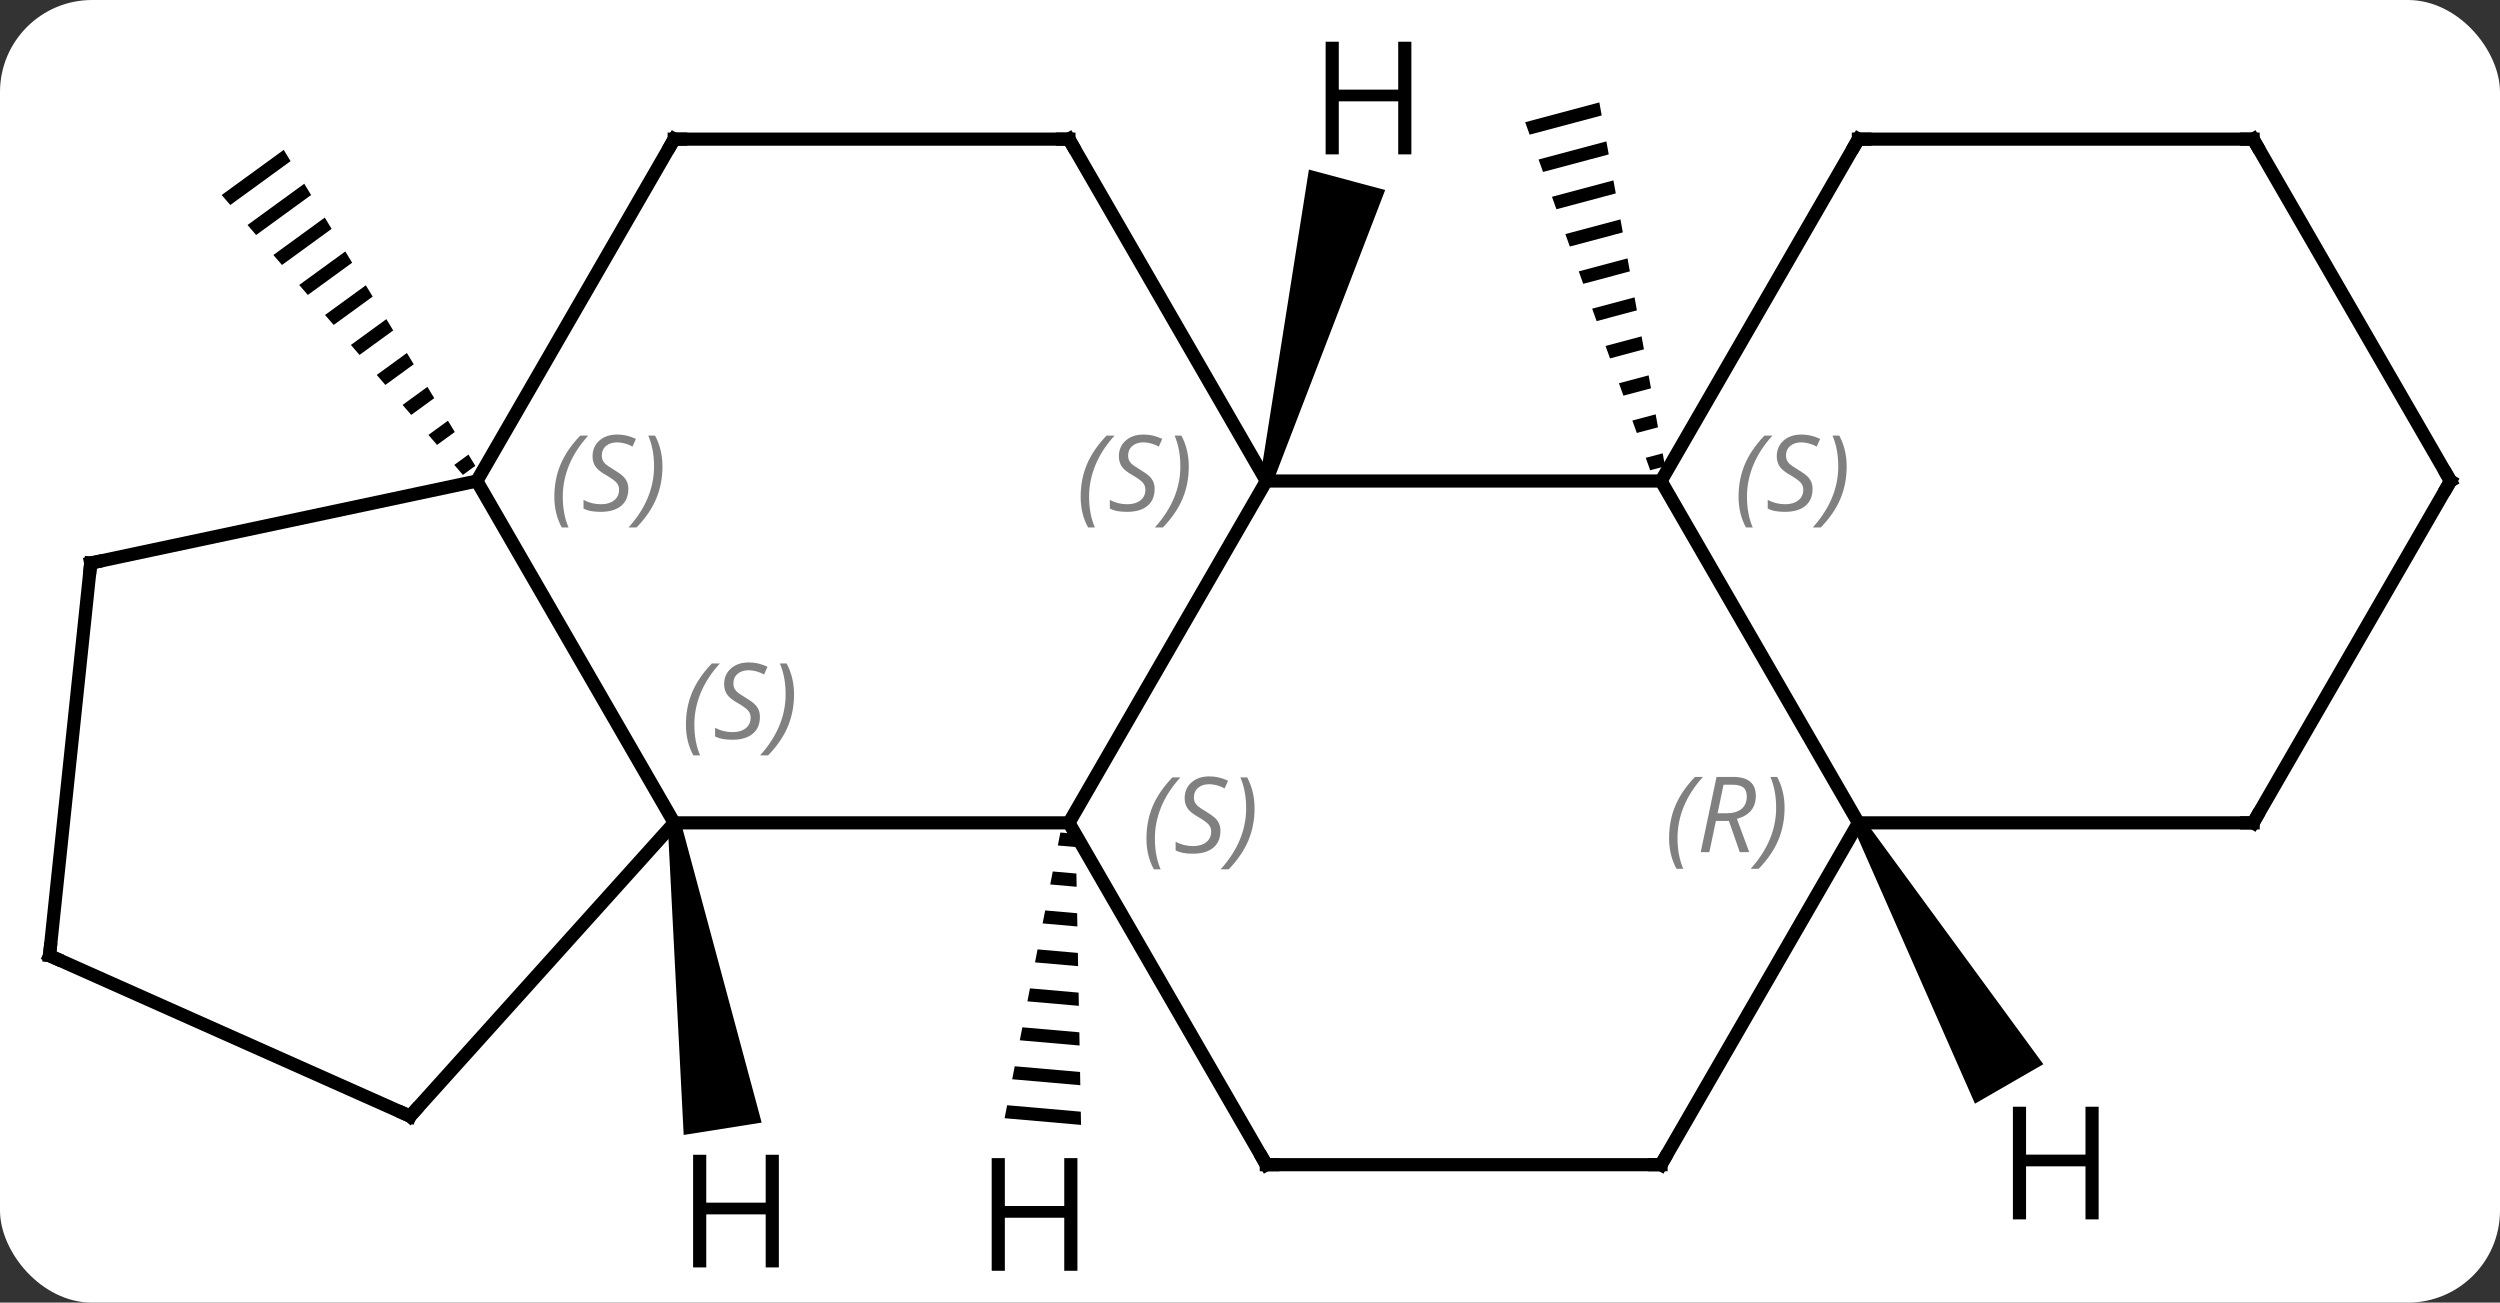 <svg width="190" viewBox="0 0 190 99" style="fill-opacity:1; color-rendering:auto; color-interpolation:auto; text-rendering:auto; stroke:black; stroke-linecap:square; stroke-miterlimit:10; shape-rendering:auto; stroke-opacity:1; fill:black; stroke-dasharray:none; font-weight:normal; stroke-width:1; font-family:'Open Sans'; font-style:normal; stroke-linejoin:miter; font-size:12; stroke-dashoffset:0; image-rendering:auto;" height="99" class="cas-substance-image" xmlns:xlink="http://www.w3.org/1999/xlink" xmlns="http://www.w3.org/2000/svg"><rect x="0" y="0" width="190" height="99" fill="#333333" stroke="none"/><svg class="cas-substance-single-component"><rect y="0" x="0" width="190" stroke="none" ry="7" rx="7" height="99" fill="white" class="cas-substance-group"/><svg y="0" x="0" width="190" viewBox="0 0 190 99" style="fill:black;" height="99" class="cas-substance-single-component-image"><svg><g><g transform="translate(95,50)" style="text-rendering:geometricPrecision; color-rendering:optimizeQuality; color-interpolation:linearRGB; stroke-linecap:butt; image-rendering:optimizeQuality;"><path style="stroke:none;" d="M26.55 -42.216 L20.913 -40.711 L20.913 -40.711 L21.253 -39.767 L21.253 -39.767 L26.729 -41.228 L26.729 -41.228 L26.55 -42.216 ZM27.085 -39.252 L21.931 -37.877 L22.271 -36.932 L22.271 -36.932 L27.264 -38.265 L27.264 -38.265 L27.085 -39.252 ZM27.62 -36.289 L22.95 -35.043 L22.95 -35.043 L23.289 -34.098 L23.289 -34.098 L27.799 -35.302 L27.62 -36.289 ZM28.155 -33.327 L23.968 -32.209 L23.968 -32.209 L24.307 -31.264 L24.307 -31.264 L28.334 -32.339 L28.334 -32.339 L28.155 -33.327 ZM28.69 -30.363 L24.986 -29.375 L24.986 -29.375 L25.325 -28.43 L28.869 -29.376 L28.869 -29.376 L28.69 -30.363 ZM29.225 -27.4 L26.004 -26.541 L26.004 -26.541 L26.343 -25.596 L29.404 -26.413 L29.225 -27.4 ZM29.76 -24.437 L27.022 -23.707 L27.362 -22.762 L29.939 -23.45 L29.939 -23.45 L29.76 -24.437 ZM30.295 -21.474 L28.04 -20.873 L28.04 -20.873 L28.38 -19.928 L28.38 -19.928 L30.474 -20.487 L30.474 -20.487 L30.295 -21.474 ZM30.83 -18.511 L29.059 -18.038 L29.059 -18.038 L29.398 -17.094 L29.398 -17.094 L31.009 -17.524 L31.009 -17.524 L30.83 -18.511 ZM31.365 -15.548 L30.077 -15.204 L30.077 -15.204 L30.416 -14.26 L30.416 -14.26 L31.544 -14.561 L31.544 -14.561 L31.365 -15.548 Z"/><path style="stroke:none;" d="M-73.437 -38.609 L-78.153 -35.179 L-77.498 -34.42 L-72.917 -37.752 L-72.917 -37.752 L-73.437 -38.609 ZM-71.877 -36.036 L-76.188 -32.9 L-76.188 -32.9 L-75.534 -32.141 L-75.534 -32.141 L-71.357 -35.179 L-71.357 -35.179 L-71.877 -36.036 ZM-70.317 -33.464 L-74.224 -30.621 L-74.224 -30.621 L-73.569 -29.862 L-69.797 -32.606 L-70.317 -33.464 ZM-68.757 -30.89 L-72.26 -28.342 L-71.605 -27.583 L-71.605 -27.583 L-68.237 -30.033 L-68.237 -30.033 L-68.757 -30.89 ZM-67.197 -28.317 L-70.296 -26.063 L-69.641 -25.304 L-69.641 -25.304 L-66.677 -27.46 L-67.197 -28.317 ZM-65.637 -25.745 L-68.332 -23.784 L-67.677 -23.025 L-67.677 -23.025 L-65.117 -24.887 L-65.637 -25.745 ZM-64.077 -23.172 L-66.367 -21.505 L-65.713 -20.746 L-63.557 -22.314 L-64.077 -23.172 ZM-62.517 -20.599 L-64.403 -19.226 L-64.403 -19.226 L-63.748 -18.467 L-63.748 -18.467 L-61.997 -19.741 L-62.517 -20.599 ZM-60.957 -18.026 L-62.439 -16.947 L-62.439 -16.947 L-61.784 -16.188 L-60.437 -17.168 L-60.957 -18.026 ZM-59.397 -15.453 L-60.475 -14.668 L-60.475 -14.668 L-59.82 -13.909 L-59.82 -13.909 L-58.877 -14.595 L-59.397 -15.453 Z"/><line y2="-13.443" y1="12.537" x2="1.239" x1="-13.761" style="fill:none;"/><line y2="12.537" y1="12.537" x2="-43.761" x1="-13.761" style="fill:none;"/><line y2="38.517" y1="12.537" x2="1.239" x1="-13.761" style="fill:none;"/><line y2="-13.443" y1="-13.443" x2="31.239" x1="1.239" style="fill:none;"/><line y2="-39.426" y1="-13.443" x2="-13.761" x1="1.239" style="fill:none;"/><line y2="-13.443" y1="12.537" x2="-58.761" x1="-43.761" style="fill:none;"/><line y2="34.83" y1="12.537" x2="-63.834" x1="-43.761" style="fill:none;"/><line y2="38.517" y1="38.517" x2="31.239" x1="1.239" style="fill:none;"/><line y2="12.537" y1="-13.443" x2="46.239" x1="31.239" style="fill:none;"/><line y2="-39.426" y1="-13.443" x2="46.239" x1="31.239" style="fill:none;"/><line y2="-39.426" y1="-39.426" x2="-43.761" x1="-13.761" style="fill:none;"/><line y2="-39.426" y1="-13.443" x2="-43.761" x1="-58.761" style="fill:none;"/><line y2="-7.206" y1="-13.443" x2="-88.104" x1="-58.761" style="fill:none;"/><line y2="22.629" y1="34.83" x2="-91.239" x1="-63.834" style="fill:none;"/><line y2="12.537" y1="38.517" x2="46.239" x1="31.239" style="fill:none;"/><line y2="12.537" y1="12.537" x2="76.239" x1="46.239" style="fill:none;"/><line y2="-39.426" y1="-39.426" x2="76.239" x1="46.239" style="fill:none;"/><line y2="22.629" y1="-7.206" x2="-91.239" x1="-88.104" style="fill:none;"/><line y2="-13.443" y1="12.537" x2="91.239" x1="76.239" style="fill:none;"/><line y2="-13.443" y1="-39.426" x2="91.239" x1="76.239" style="fill:none;"/><path style="stroke:none;" d="M-14.411 13.271 L-14.604 14.258 L-14.604 14.258 L-13.23 14.379 L-13.23 14.379 L-13.248 13.373 L-13.248 13.373 L-14.411 13.271 ZM-14.989 16.232 L-15.182 17.219 L-15.182 17.219 L-13.174 17.395 L-13.174 17.395 L-13.193 16.39 L-13.193 16.39 L-14.989 16.232 ZM-15.567 19.193 L-15.76 20.18 L-15.76 20.18 L-13.119 20.412 L-13.119 20.412 L-13.137 19.406 L-13.137 19.406 L-15.567 19.193 ZM-16.146 22.154 L-16.338 23.141 L-16.338 23.141 L-13.063 23.428 L-13.063 23.428 L-13.082 22.422 L-13.082 22.422 L-16.146 22.154 ZM-16.724 25.114 L-16.916 26.102 L-16.916 26.102 L-13.007 26.444 L-13.007 26.444 L-13.026 25.439 L-13.026 25.439 L-16.724 25.114 ZM-17.302 28.075 L-17.495 29.062 L-17.495 29.062 L-12.952 29.46 L-12.952 29.46 L-12.97 28.455 L-12.97 28.455 L-17.302 28.075 ZM-17.88 31.036 L-18.073 32.023 L-18.073 32.023 L-12.896 32.477 L-12.896 32.477 L-12.915 31.471 L-12.915 31.471 L-17.88 31.036 ZM-18.458 33.997 L-18.651 34.984 L-18.651 34.984 L-12.841 35.493 L-12.841 35.493 L-12.859 34.488 L-12.859 34.488 L-18.458 33.997 Z"/><path style="stroke:none;" d="M1.722 -13.314 L0.756 -13.572 L4.477 -37.112 L10.272 -35.558 Z"/><path style="stroke:none;" d="M-44.255 12.615 L-43.267 12.459 L-37.114 35.317 L-43.04 36.256 Z"/><path style="stroke:none;" d="M45.806 12.787 L46.672 12.287 L60.293 30.879 L55.097 33.879 Z"/></g><g transform="translate(95,50)" style="font-size:8.4px; fill:gray; text-rendering:geometricPrecision; image-rendering:optimizeQuality; color-rendering:optimizeQuality; font-family:'Open Sans'; font-style:italic; stroke:gray; color-interpolation:linearRGB;"><path style="stroke:none;" d="M-7.87 13.74 Q-7.87 12.412 -7.401 11.287 Q-6.932 10.162 -5.901 9.084 L-5.291 9.084 Q-6.26 10.146 -6.745 11.318 Q-7.229 12.49 -7.229 13.725 Q-7.229 15.053 -6.791 16.068 L-7.307 16.068 Q-7.87 15.037 -7.87 13.74 ZM-2.247 13.146 Q-2.247 13.975 -2.794 14.428 Q-3.341 14.881 -4.341 14.881 Q-4.747 14.881 -5.059 14.826 Q-5.372 14.771 -5.653 14.631 L-5.653 13.975 Q-5.028 14.303 -4.325 14.303 Q-3.7 14.303 -3.325 14.006 Q-2.95 13.709 -2.95 13.193 Q-2.95 12.881 -3.153 12.654 Q-3.356 12.428 -3.919 12.1 Q-4.513 11.771 -4.739 11.443 Q-4.966 11.115 -4.966 10.662 Q-4.966 9.928 -4.45 9.467 Q-3.934 9.006 -3.091 9.006 Q-2.716 9.006 -2.38 9.084 Q-2.044 9.162 -1.669 9.334 L-1.935 9.928 Q-2.184 9.771 -2.505 9.685 Q-2.825 9.6 -3.091 9.6 Q-3.622 9.6 -3.942 9.873 Q-4.263 10.146 -4.263 10.615 Q-4.263 10.818 -4.192 10.967 Q-4.122 11.115 -3.981 11.248 Q-3.841 11.381 -3.419 11.631 Q-2.856 11.975 -2.653 12.17 Q-2.45 12.365 -2.349 12.6 Q-2.247 12.834 -2.247 13.146 ZM0.347 11.428 Q0.347 12.756 -0.129 13.889 Q-0.606 15.021 -1.621 16.068 L-2.231 16.068 Q-0.293 13.912 -0.293 11.428 Q-0.293 10.1 -0.731 9.084 L-0.215 9.084 Q0.347 10.146 0.347 11.428 Z"/><path style="stroke:none;" d="M-12.87 -12.24 Q-12.87 -13.568 -12.401 -14.693 Q-11.932 -15.818 -10.901 -16.896 L-10.291 -16.896 Q-11.26 -15.834 -11.745 -14.662 Q-12.229 -13.49 -12.229 -12.256 Q-12.229 -10.928 -11.791 -9.912 L-12.307 -9.912 Q-12.87 -10.943 -12.87 -12.24 ZM-7.247 -12.834 Q-7.247 -12.006 -7.794 -11.553 Q-8.341 -11.1 -9.341 -11.1 Q-9.747 -11.1 -10.059 -11.154 Q-10.372 -11.209 -10.653 -11.35 L-10.653 -12.006 Q-10.028 -11.678 -9.325 -11.678 Q-8.7 -11.678 -8.325 -11.975 Q-7.95 -12.271 -7.95 -12.787 Q-7.95 -13.1 -8.153 -13.326 Q-8.356 -13.553 -8.919 -13.881 Q-9.513 -14.209 -9.739 -14.537 Q-9.966 -14.865 -9.966 -15.318 Q-9.966 -16.053 -9.45 -16.514 Q-8.934 -16.974 -8.091 -16.974 Q-7.716 -16.974 -7.38 -16.896 Q-7.044 -16.818 -6.669 -16.646 L-6.934 -16.053 Q-7.184 -16.209 -7.505 -16.295 Q-7.825 -16.381 -8.091 -16.381 Q-8.622 -16.381 -8.942 -16.107 Q-9.263 -15.834 -9.263 -15.365 Q-9.263 -15.162 -9.192 -15.014 Q-9.122 -14.865 -8.981 -14.732 Q-8.841 -14.6 -8.419 -14.35 Q-7.856 -14.006 -7.653 -13.81 Q-7.45 -13.615 -7.348 -13.381 Q-7.247 -13.146 -7.247 -12.834 ZM-4.652 -14.553 Q-4.652 -13.225 -5.129 -12.092 Q-5.606 -10.959 -6.621 -9.912 L-7.231 -9.912 Q-5.293 -12.068 -5.293 -14.553 Q-5.293 -15.881 -5.731 -16.896 L-5.215 -16.896 Q-4.652 -15.834 -4.652 -14.553 Z"/><path style="stroke:none;" d="M-42.87 5.08 Q-42.87 3.752 -42.401 2.627 Q-41.932 1.502 -40.901 0.424 L-40.291 0.424 Q-41.26 1.486 -41.745 2.658 Q-42.229 3.83 -42.229 5.064 Q-42.229 6.392 -41.791 7.408 L-42.307 7.408 Q-42.87 6.377 -42.87 5.08 ZM-37.247 4.486 Q-37.247 5.314 -37.794 5.767 Q-38.341 6.221 -39.341 6.221 Q-39.747 6.221 -40.059 6.166 Q-40.372 6.111 -40.653 5.971 L-40.653 5.314 Q-40.028 5.642 -39.325 5.642 Q-38.7 5.642 -38.325 5.346 Q-37.95 5.049 -37.95 4.533 Q-37.95 4.221 -38.153 3.994 Q-38.356 3.767 -38.919 3.439 Q-39.513 3.111 -39.739 2.783 Q-39.966 2.455 -39.966 2.002 Q-39.966 1.267 -39.45 0.806 Q-38.934 0.345 -38.091 0.345 Q-37.716 0.345 -37.38 0.424 Q-37.044 0.502 -36.669 0.674 L-36.934 1.267 Q-37.184 1.111 -37.505 1.025 Q-37.825 0.939 -38.091 0.939 Q-38.622 0.939 -38.942 1.213 Q-39.263 1.486 -39.263 1.955 Q-39.263 2.158 -39.192 2.306 Q-39.122 2.455 -38.981 2.588 Q-38.841 2.72 -38.419 2.97 Q-37.856 3.314 -37.653 3.51 Q-37.45 3.705 -37.349 3.939 Q-37.247 4.174 -37.247 4.486 ZM-34.653 2.767 Q-34.653 4.096 -35.129 5.228 Q-35.606 6.361 -36.621 7.408 L-37.231 7.408 Q-35.293 5.252 -35.293 2.767 Q-35.293 1.439 -35.731 0.424 L-35.215 0.424 Q-34.653 1.486 -34.653 2.767 Z"/></g><g transform="translate(95,50)" style="stroke-linecap:butt; font-size:8.4px; text-rendering:geometricPrecision; image-rendering:optimizeQuality; color-rendering:optimizeQuality; font-family:'Open Sans'; font-style:italic; color-interpolation:linearRGB; stroke-miterlimit:5;"><path style="fill:none;" d="M0.989 38.084 L1.239 38.517 L1.739 38.517"/><path style="fill:gray; stroke:none;" d="M37.13 -12.24 Q37.13 -13.568 37.599 -14.693 Q38.068 -15.818 39.099 -16.896 L39.709 -16.896 Q38.74 -15.834 38.255 -14.662 Q37.771 -13.49 37.771 -12.256 Q37.771 -10.928 38.209 -9.912 L37.693 -9.912 Q37.13 -10.943 37.13 -12.24 ZM42.753 -12.834 Q42.753 -12.006 42.206 -11.553 Q41.659 -11.1 40.659 -11.1 Q40.253 -11.1 39.941 -11.154 Q39.628 -11.209 39.347 -11.35 L39.347 -12.006 Q39.972 -11.678 40.675 -11.678 Q41.3 -11.678 41.675 -11.975 Q42.05 -12.271 42.05 -12.787 Q42.05 -13.1 41.847 -13.326 Q41.644 -13.553 41.081 -13.881 Q40.487 -14.209 40.261 -14.537 Q40.034 -14.865 40.034 -15.318 Q40.034 -16.053 40.55 -16.514 Q41.066 -16.974 41.909 -16.974 Q42.284 -16.974 42.62 -16.896 Q42.956 -16.818 43.331 -16.646 L43.066 -16.053 Q42.816 -16.209 42.495 -16.295 Q42.175 -16.381 41.909 -16.381 Q41.378 -16.381 41.058 -16.107 Q40.737 -15.834 40.737 -15.365 Q40.737 -15.162 40.808 -15.014 Q40.878 -14.865 41.019 -14.732 Q41.159 -14.6 41.581 -14.35 Q42.144 -14.006 42.347 -13.81 Q42.55 -13.615 42.651 -13.381 Q42.753 -13.146 42.753 -12.834 ZM45.347 -14.553 Q45.347 -13.225 44.871 -12.092 Q44.394 -10.959 43.379 -9.912 L42.769 -9.912 Q44.707 -12.068 44.707 -14.553 Q44.707 -15.881 44.269 -16.896 L44.785 -16.896 Q45.347 -15.834 45.347 -14.553 Z"/><path style="fill:none;" d="M-13.511 -38.993 L-13.761 -39.426 L-14.261 -39.426"/><path style="fill:gray; stroke:none;" d="M-52.87 -12.24 Q-52.87 -13.568 -52.401 -14.693 Q-51.932 -15.818 -50.901 -16.896 L-50.291 -16.896 Q-51.26 -15.834 -51.745 -14.662 Q-52.229 -13.49 -52.229 -12.256 Q-52.229 -10.928 -51.791 -9.912 L-52.307 -9.912 Q-52.87 -10.943 -52.87 -12.24 ZM-47.247 -12.834 Q-47.247 -12.006 -47.794 -11.553 Q-48.341 -11.1 -49.341 -11.1 Q-49.747 -11.1 -50.059 -11.154 Q-50.372 -11.209 -50.653 -11.35 L-50.653 -12.006 Q-50.028 -11.678 -49.325 -11.678 Q-48.7 -11.678 -48.325 -11.975 Q-47.95 -12.271 -47.95 -12.787 Q-47.95 -13.1 -48.153 -13.326 Q-48.356 -13.553 -48.919 -13.881 Q-49.513 -14.209 -49.739 -14.537 Q-49.966 -14.865 -49.966 -15.318 Q-49.966 -16.053 -49.45 -16.514 Q-48.934 -16.974 -48.091 -16.974 Q-47.716 -16.974 -47.38 -16.896 Q-47.044 -16.818 -46.669 -16.646 L-46.934 -16.053 Q-47.184 -16.209 -47.505 -16.295 Q-47.825 -16.381 -48.091 -16.381 Q-48.622 -16.381 -48.942 -16.107 Q-49.263 -15.834 -49.263 -15.365 Q-49.263 -15.162 -49.192 -15.014 Q-49.122 -14.865 -48.981 -14.732 Q-48.841 -14.6 -48.419 -14.35 Q-47.856 -14.006 -47.653 -13.81 Q-47.45 -13.615 -47.349 -13.381 Q-47.247 -13.146 -47.247 -12.834 ZM-44.653 -14.553 Q-44.653 -13.225 -45.129 -12.092 Q-45.606 -10.959 -46.621 -9.912 L-47.231 -9.912 Q-45.293 -12.068 -45.293 -14.553 Q-45.293 -15.881 -45.731 -16.896 L-45.215 -16.896 Q-44.653 -15.834 -44.653 -14.553 Z"/><path style="fill:none;" d="M-63.499 34.458 L-63.834 34.83 L-64.291 34.627"/><path style="fill:none;" d="M30.739 38.517 L31.239 38.517 L31.489 38.084"/><path style="fill:gray; stroke:none;" d="M31.85 13.701 Q31.85 12.373 32.319 11.248 Q32.788 10.123 33.819 9.045 L34.428 9.045 Q33.46 10.107 32.975 11.279 Q32.491 12.451 32.491 13.685 Q32.491 15.014 32.928 16.029 L32.413 16.029 Q31.85 14.998 31.85 13.701 ZM35.41 12.389 L34.91 14.764 L34.254 14.764 L35.457 9.045 L36.707 9.045 Q38.442 9.045 38.442 10.482 Q38.442 11.842 37.004 12.232 L37.942 14.764 L37.223 14.764 L36.395 12.389 L35.41 12.389 ZM35.989 9.639 Q35.598 11.56 35.535 11.81 L36.192 11.81 Q36.942 11.81 37.348 11.482 Q37.754 11.154 37.754 10.529 Q37.754 10.06 37.496 9.85 Q37.239 9.639 36.645 9.639 L35.989 9.639 ZM40.628 11.389 Q40.628 12.717 40.151 13.85 Q39.675 14.982 38.659 16.029 L38.05 16.029 Q39.987 13.873 39.987 11.389 Q39.987 10.06 39.55 9.045 L40.065 9.045 Q40.628 10.107 40.628 11.389 Z"/><path style="fill:none;" d="M45.989 -38.993 L46.239 -39.426 L46.739 -39.426"/><path style="fill:none;" d="M-43.261 -39.426 L-43.761 -39.426 L-44.011 -38.993"/><path style="fill:none;" d="M-87.615 -7.31 L-88.104 -7.206 L-88.156 -6.709"/><path style="fill:none;" d="M-90.782 22.832 L-91.239 22.629 L-91.187 22.132"/><path style="fill:none;" d="M75.739 12.537 L76.239 12.537 L76.489 12.104"/><path style="fill:none;" d="M75.739 -39.426 L76.239 -39.426 L76.489 -38.993"/><path style="fill:none;" d="M90.989 -13.01 L91.239 -13.443 L90.989 -13.876"/><path style="stroke:none;" d="M-13.116 46.579 L-14.116 46.579 L-14.116 42.548 L-18.632 42.548 L-18.632 46.579 L-19.632 46.579 L-19.632 38.017 L-18.632 38.017 L-18.632 41.657 L-14.116 41.657 L-14.116 38.017 L-13.116 38.017 L-13.116 46.579 Z"/><path style="stroke:none;" d="M12.264 -38.267 L11.264 -38.267 L11.264 -42.298 L6.748 -42.298 L6.748 -38.267 L5.748 -38.267 L5.748 -46.829 L6.748 -46.829 L6.748 -43.189 L11.264 -43.189 L11.264 -46.829 L12.264 -46.829 L12.264 -38.267 Z"/><path style="stroke:none;" d="M-35.808 46.324 L-36.808 46.324 L-36.808 42.293 L-41.324 42.293 L-41.324 46.324 L-42.324 46.324 L-42.324 37.762 L-41.324 37.762 L-41.324 41.402 L-36.808 41.402 L-36.808 37.762 L-35.808 37.762 L-35.808 46.324 Z"/><path style="stroke:none;" d="M64.497 42.673 L63.497 42.673 L63.497 38.642 L58.981 38.642 L58.981 42.673 L57.981 42.673 L57.981 34.111 L58.981 34.111 L58.981 37.751 L63.497 37.751 L63.497 34.111 L64.497 34.111 L64.497 42.673 Z"/></g></g></svg></svg></svg></svg>